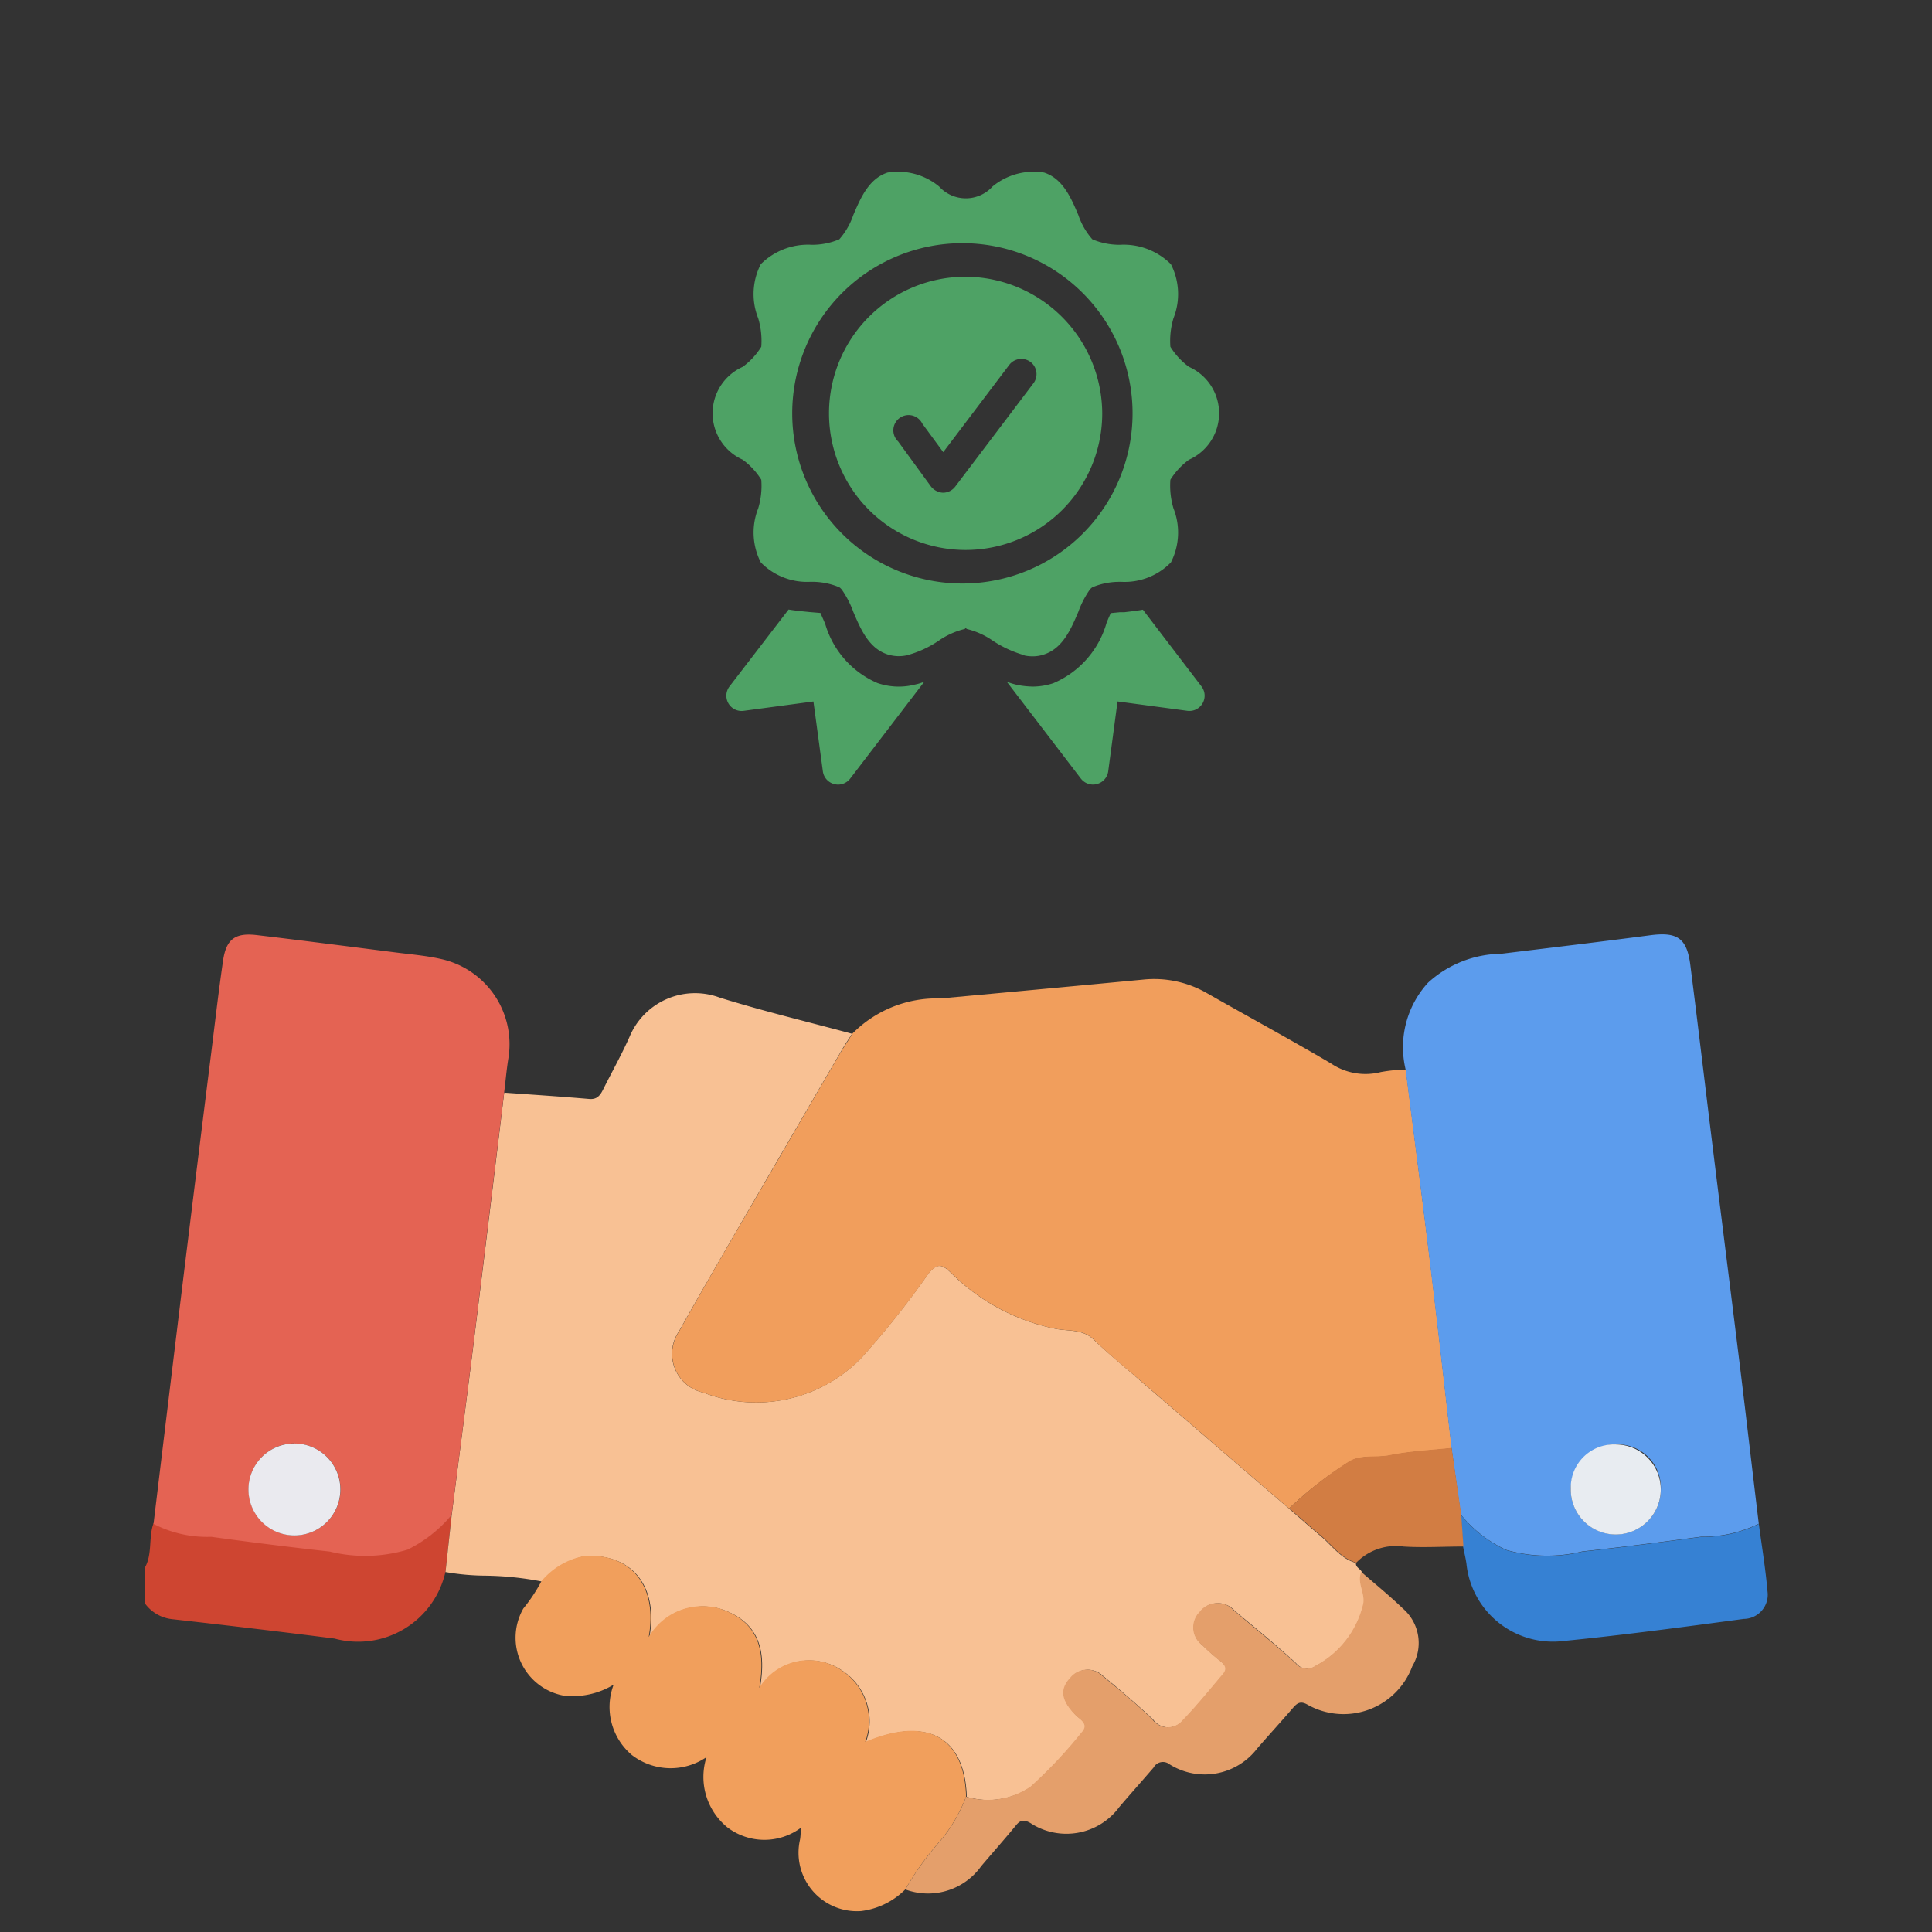 <svg xmlns="http://www.w3.org/2000/svg" xmlns:xlink="http://www.w3.org/1999/xlink" width="76" height="76" viewBox="0 0 76 76">
  <rect x="0" y="0" width="76" height="76" fill="#333333" stroke="none"/>
  <defs>
    <clipPath id="clip-path">
      <rect id="Rectangle_59" data-name="Rectangle 59" width="76" height="76" transform="translate(0.41 0.177)"/>
    </clipPath>
  </defs>
  <g id="Wasan_GroupLegacy_of_trust" data-name="Wasan GroupLegacy of trust" transform="translate(-0.41 -0.177)" clip-path="url(#clip-path)">
    <g id="Group_6" data-name="Group 6" transform="translate(6.104 0.807)">
      <g id="BZubr9.tif" transform="translate(0 36.131)">
        <g id="Group_5" data-name="Group 5" transform="translate(0 0)">
          <path id="Path_68" data-name="Path 68" d="M467.51,511.23a3.523,3.523,0,0,1-4.364,2.644c-2.13-.273-4.263-.524-6.4-.765a1.519,1.519,0,0,1-1.073-.635V511.1c.317-.549.143-1.193.349-1.762a4.6,4.6,0,0,0,2.269.508q2.327.317,4.663.581a5.8,5.8,0,0,0,3.06-.076A5.293,5.293,0,0,0,467.751,509Z" transform="translate(-455.677 -486.177)" fill="#ce4531"/>
          <path id="Path_69" data-name="Path 69" d="M470.869,505.41l.241-2.222c.292-2.3.594-4.593.879-6.891q.6-4.863,1.187-9.729c1.114.079,2.222.152,3.342.248.317.029.438-.149.555-.384.343-.686.72-1.355,1.032-2.057a2.79,2.79,0,0,1,3.549-1.546c1.717.536,3.469.952,5.205,1.422-.152.244-.318.482-.454.73q-1.222,2.092-2.441,4.187c-1.308,2.257-2.631,4.507-3.91,6.783a1.562,1.562,0,0,0,.952,2.415,5.761,5.761,0,0,0,6.24-1.387,34.45,34.45,0,0,0,2.587-3.254c.387-.5.581-.4.952-.035a8.1,8.1,0,0,0,4.053,2.162c.508.111,1.073,0,1.52.425.613.587,1.27,1.117,1.9,1.673l5.786,4.977c.422.365.838.736,1.27,1.1s.774.876,1.368,1.041c-.019.181.175.225.232.359-.175.425.149.809.079,1.241a3.707,3.707,0,0,1-1.9,2.46.565.565,0,0,1-.768-.117c-.775-.711-1.587-1.375-2.406-2.054a.879.879,0,0,0-1.365.041.867.867,0,0,0,.1,1.308,7.939,7.939,0,0,0,.7.619c.191.149.318.317.121.514-.524.613-1.028,1.244-1.587,1.822a.749.749,0,0,1-1.19-.038c-.635-.6-1.295-1.158-1.965-1.711a.857.857,0,0,0-1.27.086c-.419.444-.352.879.2,1.447.181.187.565.359.248.7a18.265,18.265,0,0,1-2,2.124,2.981,2.981,0,0,1-2.539.4c-.07-2.352-1.552-3.174-3.968-2.149a2.38,2.38,0,0,0-.968-2.841,2.288,2.288,0,0,0-3.2.714c.248-1.406,0-2.45-1.238-3a2.444,2.444,0,0,0-3.111,1c.368-2.028-.7-3.285-2.495-3.193a2.9,2.9,0,0,0-1.727,1,12.374,12.374,0,0,0-2.248-.232,9.32,9.32,0,0,1-1.552-.143Z" transform="translate(-459.036 -480.347)" fill="#f8c194"/>
          <path id="Path_70" data-name="Path 70" d="M506.585,502.757,500.8,497.78c-.635-.552-1.308-1.086-1.9-1.673-.448-.429-1.013-.318-1.52-.425a8.1,8.1,0,0,1-4.053-2.161c-.365-.362-.559-.463-.952.035a34.378,34.378,0,0,1-2.587,3.253,5.761,5.761,0,0,1-6.24,1.387,1.562,1.562,0,0,1-.952-2.415c1.27-2.276,2.6-4.526,3.911-6.783q1.216-2.095,2.441-4.187c.146-.248.317-.486.454-.73a4.664,4.664,0,0,1,3.473-1.39q3.993-.365,7.983-.743a4.155,4.155,0,0,1,2.511.543c1.622.924,3.266,1.813,4.872,2.761a2.422,2.422,0,0,0,1.949.336,6.213,6.213,0,0,1,.99-.1c.336,2.666.682,5.329,1.006,8,.279,2.3.533,4.6.8,6.9-.816.089-1.641.124-2.441.286-.546.111-1.149-.051-1.631.27A14.967,14.967,0,0,0,506.585,502.757Z" transform="translate(-461.571 -480.176)" fill="#f19e5c"/>
          <path id="Path_71" data-name="Path 71" d="M521.149,499.884c-.263-2.3-.521-4.6-.8-6.9-.317-2.666-.67-5.332-1.006-8a3.758,3.758,0,0,1,.885-3.409,4.343,4.343,0,0,1,2.876-1.136c1.952-.238,3.907-.47,5.856-.727,1.063-.14,1.454.1,1.587,1.19.317,2.485.609,4.977.917,7.462.355,2.879.72,5.755,1.073,8.633.238,1.952.463,3.907.7,5.862a5.044,5.044,0,0,1-2.273.511c-1.552.209-3.1.409-4.663.578a5.82,5.82,0,0,1-3-.06,4.969,4.969,0,0,1-1.784-1.387Zm6.491-.146a1.771,1.771,0,1,0,1.743,1.787,1.7,1.7,0,0,0-1.745-1.787Z" transform="translate(-469.745 -479.681)" fill="#5c9ced"/>
          <path id="Path_72" data-name="Path 72" d="M469.916,485.895q-.594,4.866-1.187,9.729c-.286,2.3-.584,4.6-.879,6.891a5.293,5.293,0,0,1-1.733,1.359,5.8,5.8,0,0,1-3.06.076q-2.333-.26-4.663-.581a4.593,4.593,0,0,1-2.27-.508q.536-4.443,1.076-8.887.593-4.847,1.2-9.694c.149-1.193.286-2.39.46-3.58.124-.841.473-1.1,1.327-1,1.831.216,3.663.454,5.494.686.578.073,1.158.121,1.724.248a3.431,3.431,0,0,1,2.679,3.907C470.011,484.99,469.973,485.454,469.916,485.895Zm-8.253,13.8a1.808,1.808,0,1,0,1.816,1.8A1.809,1.809,0,0,0,461.664,499.7Z" transform="translate(-455.779 -479.676)" fill="#e46353"/>
          <path id="Path_73" data-name="Path 73" d="M475.422,512.057a2.9,2.9,0,0,1,1.727-1c1.787-.092,2.857,1.165,2.495,3.193a2.444,2.444,0,0,1,3.111-1c1.228.552,1.485,1.587,1.238,3a2.288,2.288,0,0,1,3.2-.714,2.381,2.381,0,0,1,.968,2.841c2.415-1.025,3.9-.207,3.968,2.149a6.062,6.062,0,0,1-1.022,1.749,11.226,11.226,0,0,0-1.365,1.9,2.971,2.971,0,0,1-1.746.857,2.3,2.3,0,0,1-2.4-2.812c.022-.117.022-.241.041-.47a2.409,2.409,0,0,1-2.885,0,2.558,2.558,0,0,1-.835-2.774,2.5,2.5,0,0,1-2.936-.083,2.473,2.473,0,0,1-.717-2.768,3.1,3.1,0,0,1-1.965.432,2.317,2.317,0,0,1-1.587-3.428,6.438,6.438,0,0,0,.714-1.079Z" transform="translate(-459.819 -486.616)" fill="#f19f5c"/>
          <path id="Path_74" data-name="Path 74" d="M494.089,524.359a11.2,11.2,0,0,1,1.365-1.9,6.05,6.05,0,0,0,1.022-1.749,2.98,2.98,0,0,0,2.539-.4,18.305,18.305,0,0,0,2-2.124c.318-.337-.063-.508-.248-.7-.549-.568-.616-1-.2-1.447a.857.857,0,0,1,1.27-.086c.67.552,1.343,1.108,1.965,1.711a.749.749,0,0,0,1.19.038c.562-.578,1.067-1.209,1.587-1.822.181-.213.07-.365-.121-.514a8.034,8.034,0,0,1-.695-.619.866.866,0,0,1-.1-1.308.879.879,0,0,1,1.365-.041c.806.679,1.628,1.343,2.406,2.053a.565.565,0,0,0,.768.118,3.708,3.708,0,0,0,1.9-2.46c.07-.432-.257-.819-.079-1.241.546.476,1.111.933,1.631,1.435a1.79,1.79,0,0,1,.375,2.276,2.885,2.885,0,0,1-4.126,1.508c-.276-.156-.406-.057-.568.13-.46.533-.936,1.054-1.4,1.587a2.6,2.6,0,0,1-3.45.635.419.419,0,0,0-.635.127c-.444.517-.9,1.025-1.346,1.549a2.584,2.584,0,0,1-3.491.635c-.244-.139-.39-.139-.571.083-.448.546-.914,1.07-1.371,1.609A2.571,2.571,0,0,1,494.089,524.359Z" transform="translate(-464.167 -486.793)" fill="#e49f6b"/>
          <path id="Path_75" data-name="Path 75" d="M522.147,508.987a4.971,4.971,0,0,0,1.784,1.387,5.824,5.824,0,0,0,3,.06c1.559-.168,3.111-.371,4.663-.578a5.052,5.052,0,0,0,2.272-.511c.118.883.264,1.759.34,2.644a.952.952,0,0,1-.933,1.092c-2.365.317-4.726.635-7.1.87a3.418,3.418,0,0,1-3.809-3.044c-.032-.225-.089-.447-.133-.673Z" transform="translate(-470.372 -486.158)" fill="#3681d3"/>
          <path id="Path_76" data-name="Path 76" d="M520.235,508.246l.086,1.247c-.79,0-1.587.051-2.365,0a2.177,2.177,0,0,0-1.85.635c-.594-.165-.93-.673-1.368-1.041s-.844-.73-1.27-1.095a14.961,14.961,0,0,1,2.317-1.822c.479-.318,1.085-.159,1.631-.27.8-.162,1.625-.2,2.441-.286Z" transform="translate(-468.447 -485.418)" fill="#d27d43"/>
          <path id="Path_77" data-name="Path 77" d="M529.488,505.433a1.771,1.771,0,1,1-1.8,1.727,1.7,1.7,0,0,1,1.8-1.727Z" transform="translate(-471.593 -485.372)" fill="#e8ecf1"/>
          <path id="Path_78" data-name="Path 78" d="M462.733,505.385a1.808,1.808,0,1,1-1.8,1.815,1.807,1.807,0,0,1,1.8-1.815Z" transform="translate(-456.854 -485.362)" fill="#eaeaef"/>
        </g>
      </g>
      <path id="Path_66" data-name="Path 66" d="M476.886,364.661a2.145,2.145,0,0,0,.476-.133l-2.914,3.809a.606.606,0,0,1-.479.238.642.642,0,0,1-.155-.022.6.6,0,0,1-.441-.489L473,365.306l-2.745.368a.6.6,0,0,1-.562-.952l2.33-3.034c.286.048.574.073.835.1l.419.035c.038.1.108.238.19.441a3.638,3.638,0,0,0,2.054,2.317,2.574,2.574,0,0,0,1.362.086Zm7.475-10.69a5.374,5.374,0,1,1-5.374-5.374h0a5.4,5.4,0,0,1,5.374,5.377Zm-2.819-2.019a.6.6,0,0,0-.835.108l-2.6,3.438-.825-1.124a.6.6,0,1,0-.952.7l1.289,1.768a.635.635,0,0,0,.479.251h0a.607.607,0,0,0,.479-.238l3.082-4.072A.6.6,0,0,0,481.542,351.952Zm-.229,11.538a4.445,4.445,0,0,1-1.27-.584,3.014,3.014,0,0,0-1.016-.454l-.035-.048-.035.048a3.028,3.028,0,0,0-1.016.454,4.124,4.124,0,0,1-1.27.584,1.467,1.467,0,0,1-.752-.035c-.74-.238-1.063-1-1.349-1.673a3.8,3.8,0,0,0-.441-.86.462.462,0,0,0-.108-.108,2.733,2.733,0,0,0-1.086-.216h-.06a2.539,2.539,0,0,1-1.946-.765,2.581,2.581,0,0,1-.1-2.127,3.094,3.094,0,0,0,.12-1.124,2.857,2.857,0,0,0-.73-.787,2,2,0,0,1,0-3.653,2.832,2.832,0,0,0,.73-.79,3.088,3.088,0,0,0-.121-1.12,2.582,2.582,0,0,1,.1-2.127,2.629,2.629,0,0,1,2.006-.765,2.715,2.715,0,0,0,1.085-.216,2.832,2.832,0,0,0,.549-.952c.286-.67.609-1.432,1.349-1.673a2.539,2.539,0,0,1,2.028.549,1.419,1.419,0,0,0,2.1,0,2.54,2.54,0,0,1,2.028-.549c.74.238,1.063,1,1.349,1.673a2.81,2.81,0,0,0,.549.952,2.715,2.715,0,0,0,1.086.216,2.631,2.631,0,0,1,2.006.765,2.583,2.583,0,0,1,.1,2.127,3.109,3.109,0,0,0-.121,1.12,2.838,2.838,0,0,0,.73.79,2,2,0,0,1,0,3.654,2.854,2.854,0,0,0-.73.787,3.124,3.124,0,0,0,.121,1.124,2.584,2.584,0,0,1-.1,2.127,2.539,2.539,0,0,1-1.949.765h-.06a2.731,2.731,0,0,0-1.086.216.462.462,0,0,0-.108.108,3.749,3.749,0,0,0-.441.86c-.286.67-.609,1.432-1.349,1.673a1.328,1.328,0,0,1-.419.073,1.521,1.521,0,0,1-.359-.035Zm4.241-9.522a6.694,6.694,0,1,0,0,.006Zm.406,7.726c-.264.048-.514.073-.73.1h-.178l-.359.035c-.035.1-.1.216-.168.406a3.669,3.669,0,0,1-2.089,2.352,2.6,2.6,0,0,1-.79.133,3.366,3.366,0,0,1-.6-.06,2.613,2.613,0,0,1-.441-.133l2.914,3.809a.606.606,0,0,0,.479.238.633.633,0,0,0,.156-.022.6.6,0,0,0,.441-.489l.368-2.758,2.746.368a.6.6,0,0,0,.562-.952Z" transform="translate(-772.402 -498.341)" fill="#4ea265"/>
    </g>
    <g id="Group_22" data-name="Group 22" transform="translate(28.444 6.933)">
      <path id="Path_66-2" data-name="Path 66" d="M476.886,364.661a2.145,2.145,0,0,0,.476-.133l-2.914,3.809a.606.606,0,0,1-.479.238.642.642,0,0,1-.155-.022.6.6,0,0,1-.441-.489L473,365.306l-2.745.368a.6.6,0,0,1-.562-.952l2.33-3.034c.286.048.574.073.835.1l.419.035c.038.1.108.238.19.441a3.638,3.638,0,0,0,2.054,2.317,2.574,2.574,0,0,0,1.362.086Zm7.475-10.69a5.374,5.374,0,1,1-5.374-5.374h0a5.4,5.4,0,0,1,5.374,5.377Zm-2.819-2.019a.6.6,0,0,0-.835.108l-2.6,3.438-.825-1.124a.6.6,0,1,0-.952.7l1.289,1.768a.635.635,0,0,0,.479.251h0a.607.607,0,0,0,.479-.238l3.082-4.072A.6.6,0,0,0,481.542,351.952Zm-.229,11.538a4.445,4.445,0,0,1-1.27-.584,3.014,3.014,0,0,0-1.016-.454l-.035-.048-.035.048a3.028,3.028,0,0,0-1.016.454,4.124,4.124,0,0,1-1.27.584,1.467,1.467,0,0,1-.752-.035c-.74-.238-1.063-1-1.349-1.673a3.8,3.8,0,0,0-.441-.86.462.462,0,0,0-.108-.108,2.733,2.733,0,0,0-1.086-.216h-.06a2.539,2.539,0,0,1-1.946-.765,2.581,2.581,0,0,1-.1-2.127,3.094,3.094,0,0,0,.12-1.124,2.857,2.857,0,0,0-.73-.787,2,2,0,0,1,0-3.653,2.832,2.832,0,0,0,.73-.79,3.088,3.088,0,0,0-.121-1.12,2.582,2.582,0,0,1,.1-2.127,2.629,2.629,0,0,1,2.006-.765,2.715,2.715,0,0,0,1.085-.216,2.832,2.832,0,0,0,.549-.952c.286-.67.609-1.432,1.349-1.673a2.539,2.539,0,0,1,2.028.549,1.419,1.419,0,0,0,2.1,0,2.54,2.54,0,0,1,2.028-.549c.74.238,1.063,1,1.349,1.673a2.81,2.81,0,0,0,.549.952,2.715,2.715,0,0,0,1.086.216,2.631,2.631,0,0,1,2.006.765,2.583,2.583,0,0,1,.1,2.127,3.109,3.109,0,0,0-.121,1.12,2.838,2.838,0,0,0,.73.79,2,2,0,0,1,0,3.654,2.854,2.854,0,0,0-.73.787,3.124,3.124,0,0,0,.121,1.124,2.584,2.584,0,0,1-.1,2.127,2.539,2.539,0,0,1-1.949.765h-.06a2.731,2.731,0,0,0-1.086.216.462.462,0,0,0-.108.108,3.749,3.749,0,0,0-.441.86c-.286.67-.609,1.432-1.349,1.673a1.328,1.328,0,0,1-.419.073,1.521,1.521,0,0,1-.359-.035Zm4.241-9.522a6.694,6.694,0,1,0,0,.006Zm.406,7.726c-.264.048-.514.073-.73.1h-.178l-.359.035c-.035.1-.1.216-.168.406a3.669,3.669,0,0,1-2.089,2.352,2.6,2.6,0,0,1-.79.133,3.366,3.366,0,0,1-.6-.06,2.613,2.613,0,0,1-.441-.133l2.914,3.809a.606.606,0,0,0,.479.238.633.633,0,0,0,.156-.022.6.6,0,0,0,.441-.489l.368-2.758,2.746.368a.6.6,0,0,0,.562-.952Z" transform="translate(-469.036 -344.467)" fill="#4ea265"/>
    </g>
  </g>
</svg>
